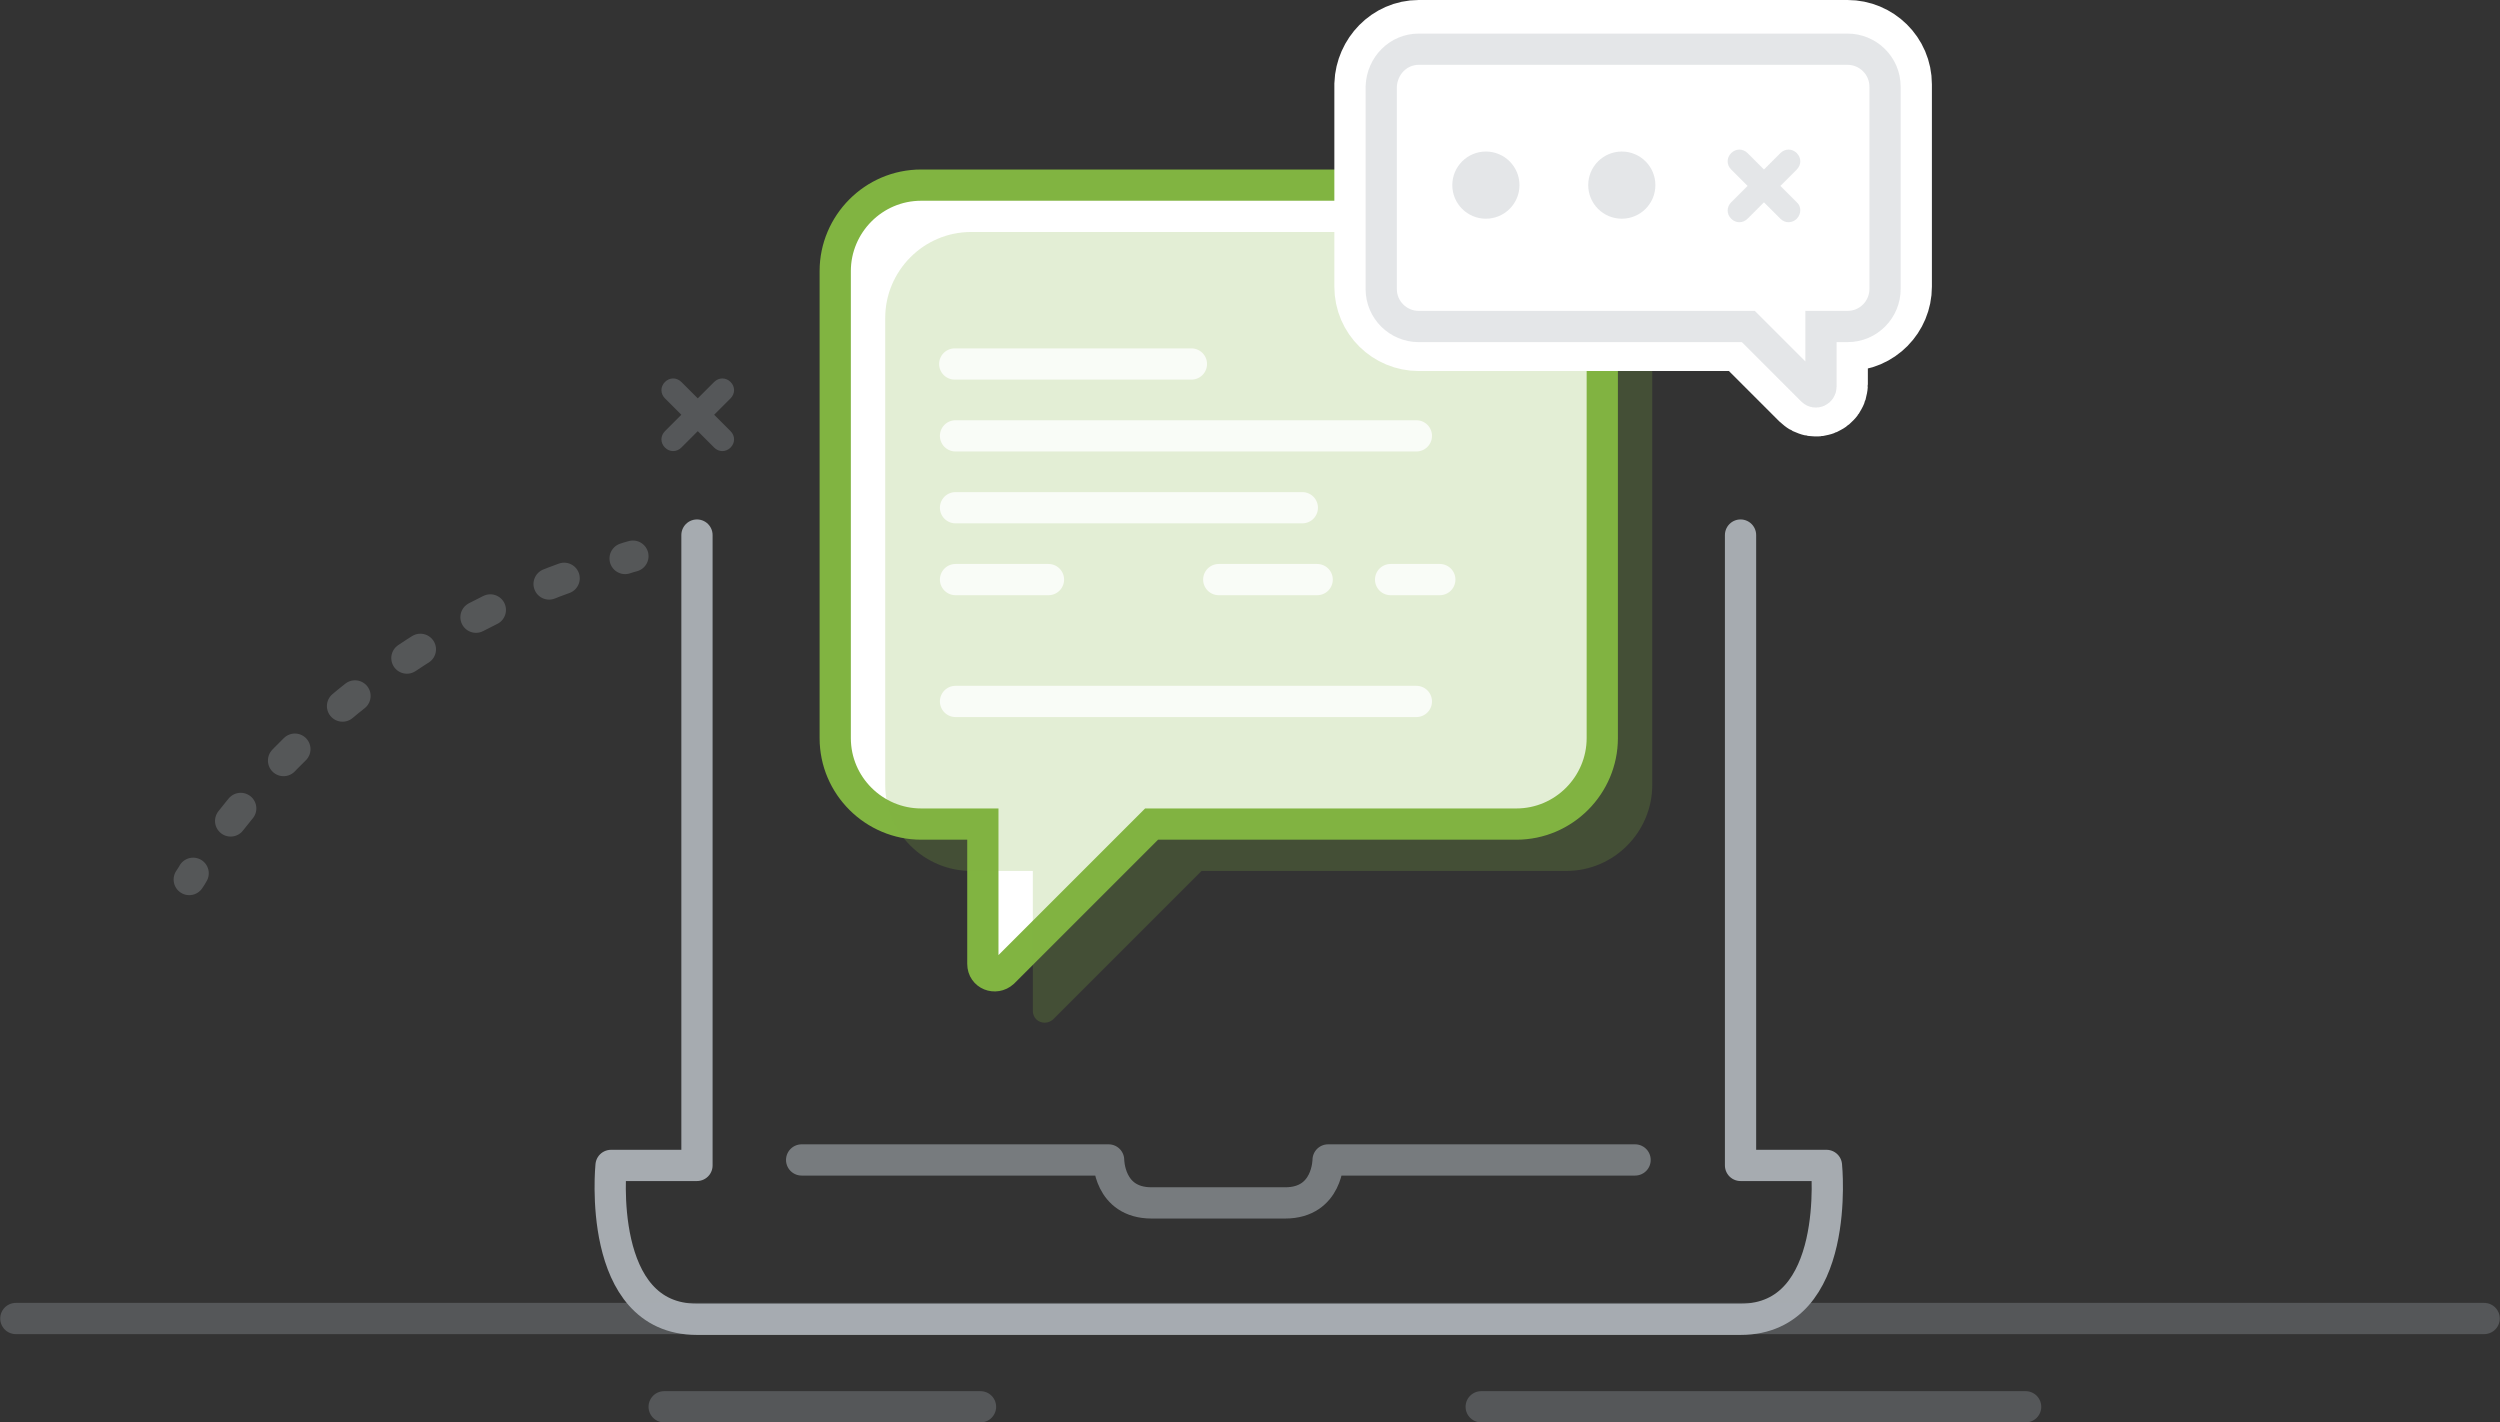 <svg xmlns="http://www.w3.org/2000/svg" id="Layer_1" viewBox="0 0 320.057 182.1" width="320.057" height="182.1"><rect x="0" y="0" width="320.057" height="182.1" fill="#333333" stroke="none"/><style id="style3479">.st0{opacity:.22;fill:#81b441}.st1{fill:none;stroke:#a6abb0;stroke-width:4;stroke-linecap:round;stroke-miterlimit:10;stroke-dasharray:2,8}.st1,.st2{opacity:.3}.st3{stroke-width:4;stroke-linecap:round;stroke-miterlimit:10}.st3,.st4,.st5{fill:none;stroke:#a6abb0}.st4{stroke-width:4;stroke-linecap:round;stroke-miterlimit:10;stroke-dasharray:1.95,7.801}.st5{stroke-linejoin:round}.st5,.st6,.st7,.st8,.st9{stroke-width:4;stroke-linecap:round;stroke-miterlimit:10}.st6{opacity:.6;stroke-linejoin:round;fill:none;stroke:#a6abb0}.st7{fill:#fff;stroke:#81b441}.st8,.st9{opacity:.3;fill:none;stroke:#a6abb0}.st9{opacity:.8;stroke:#fff}.st10{fill:#eaedef}.st11,.st12{fill:none;stroke-width:3}.st11{stroke-linecap:round;stroke-linejoin:round;stroke-miterlimit:10;stroke:#a6abb0}.st12{stroke:#81b441}.st12,.st13,.st14{stroke-linecap:round;stroke-miterlimit:10}.st13{opacity:.3;fill:none;stroke:#a6abb0;stroke-width:3}.st14{fill:#fff;stroke:#fff;stroke-width:12}.st15{opacity:.3;fill:#a6abb0}.st16{fill:none;stroke:#a6abb0;stroke-width:4;stroke-miterlimit:10;stroke-dasharray:1.988,7.954}.st16,.st17,.st18{stroke-linecap:round}.st17{fill:none;stroke-miterlimit:10;stroke-dasharray:1.973,7.891;stroke:#a6abb0;stroke-width:4}.st18{opacity:.45;stroke:#81b441;stroke-width:2}.st18,.st19,.st20{fill:none;stroke-miterlimit:10}.st19{stroke-linecap:round;stroke:#81b441;stroke-width:4}.st20{opacity:.3;stroke:#a6abb0;stroke-width:2}.st21{fill:#fff}.st22{opacity:.4;fill:#e4e6e7}.st23{opacity:.1;fill:#a6abb0}.st24{opacity:.7;fill:none;stroke:#a6abb0;stroke-width:2;stroke-miterlimit:10}.st25{fill:#81b441}.st26,.st27{stroke-linejoin:round}.st26{fill:none;stroke:#231f20;stroke-width:2;stroke-miterlimit:10}.st27{stroke-linecap:round}.st27,.st28{fill:none;stroke:#231f20;stroke-width:2;stroke-miterlimit:10}.st29{fill:none;stroke:#e4e6e7;stroke-width:3;stroke-linecap:round;stroke-linejoin:round}.st29,.st30,.st31,.st32{stroke-miterlimit:10}.st30{fill:none;stroke:#81b441;stroke-width:3}.st31,.st32{stroke-linecap:round}.st31{opacity:.3;fill:none;stroke:#a6abb0;stroke-width:2}.st32{fill:#fff;stroke:#e4e6e7;stroke-width:3;stroke-linejoin:round}.st33,.st34{stroke-width:4}.st33{fill:#fff;stroke-linecap:round;stroke-linejoin:round;stroke-miterlimit:10;stroke:#cacdd0}.st34{stroke:#a6abb0;stroke-dasharray:2.057,8.227}.st34,.st35,.st36,.st37{fill:none;stroke-linecap:round;stroke-miterlimit:10}.st35{stroke:#e4e6e7;stroke-width:4}.st36,.st37{stroke-width:3}.st36{stroke-dasharray:1,4;stroke:#cacdd0}.st37{stroke:#e4e6e7}.st38{opacity:.8;fill:#fff}.st39{fill:none;stroke:#e4e6e7;stroke-width:2;stroke-linejoin:round;stroke-miterlimit:10}.st39,.st40{stroke-linecap:round}.st40,.st41{fill:#fff;stroke:#e4e6e7;stroke-width:2;stroke-miterlimit:10}.st41,.st42,.st43{stroke-linecap:round;stroke-linejoin:round}.st42{fill:#fff;stroke:#cacdd0;stroke-miterlimit:10;stroke-width:3}.st43{stroke-width:4}.st43,.st44,.st45{fill:#fff;stroke:#e4e6e7;stroke-miterlimit:10}.st44{stroke-linecap:round;stroke-width:3}.st45{stroke-width:2}</style><path class="st5" d="M222.828 68.5v80.7h11s2 19.7-11 19.7h-133.6c-13 0-11-19.7-11-19.7h11V68.5" id="path3481" fill="none" stroke="#a6abb0" stroke-width="4" stroke-linecap="round" stroke-linejoin="round" stroke-miterlimit="10"/><path class="st6" d="M209.328 148.5h-39.3s0 5.5-5.5 5.5h-17.1c-5.5 0-5.5-5.5-5.5-5.5h-39.3" id="path3483" opacity=".6" fill="none" stroke="#a6abb0" stroke-width="4" stroke-linecap="round" stroke-linejoin="round" stroke-miterlimit="10"/><path class="st7" d="M194.128 23.7h-76.2c-6.1 0-11 5-11 11v59.8c0 6.1 5 11 11 11h7.9v17.9c0 1.4 1.6 2 2.6 1.1l19-19h46.7c6.1 0 11-5 11-11V34.7c0-6-5-11-11-11z" id="path3485" fill="#fff" stroke="#81b441" stroke-width="4" stroke-linecap="round" stroke-miterlimit="10"/><path class="st0" d="M200.528 29.7h-76.2c-6.1 0-11 5-11 11v59.8c0 6.1 5 11 11 11h7.9v17.9c0 1.4 1.6 2 2.6 1.1l19-19h46.7c6.1 0 11-5 11-11V40.7c.1-6-4.9-11-11-11z" id="path3487" opacity=".22" fill="#81b441"/><path class="st8" d="M318.028 168.8h-316" id="path3489" opacity=".3" fill="none" stroke="#a6abb0" stroke-width="4" stroke-linecap="round" stroke-miterlimit="10"/><path class="st9" d="M152.528 46.6h-30.3m59.1 9.2h-59m59 34h-59m44.4-24.8h-44.4m11.9 9.2h-11.9m46.3 0h-12.6m28.3 0h-6.3" id="path3491" opacity=".8" fill="none" stroke="#fff" stroke-width="4" stroke-linecap="round" stroke-miterlimit="10"/><path class="st14" d="M181.628 6h54.9c2.6 0 4.8 2.1 4.8 4.8v25.9c0 2.6-2.1 4.8-4.8 4.8h-3.4v7.7c0 .6-.7.9-1.1.5l-8.2-8.2h-42.2c-2.6 0-4.8-2.1-4.8-4.8V10.8c.1-2.6 2.2-4.8 4.8-4.8z" id="path3493" fill="#fff" stroke="#fff" stroke-width="12" stroke-linecap="round" stroke-miterlimit="10"/><path class="st8" d="M181.628 6.3h54.9c2.6 0 4.8 2.1 4.8 4.8V37c0 2.6-2.1 4.8-4.8 4.8h-3.4v7.7c0 .6-.7.9-1.1.5l-8.2-8.2h-42.2c-2.6 0-4.8-2.1-4.8-4.8V11.1c.1-2.7 2.2-4.8 4.8-4.8z" id="path3495" opacity=".3" fill="none" stroke="#a6abb0" stroke-width="4" stroke-linecap="round" stroke-miterlimit="10"/><circle class="st15" cx="190.228" cy="23.7" r="4.3" id="circle3497" opacity=".3" fill="#a6abb0"/><circle class="st15" cx="207.628" cy="23.7" r="4.3" id="circle3499" opacity=".3" fill="#a6abb0"/><path class="st15" d="M93.528 55.2l-2.1-2.1 2.1-2.1c.6-.6.6-1.5 0-2.1-.6-.6-1.5-.6-2.1 0l-2.1 2.1-2.1-2.1c-.6-.6-1.5-.6-2.1 0-.6.6-.6 1.5 0 2.1l2.1 2.1-2.1 2.1c-.6.6-.6 1.5 0 2.1.6.6 1.5.6 2.1 0l2.1-2.1 2.1 2.1c.6.6 1.5.6 2.1 0 .6-.6.6-1.5 0-2.1z" id="path3501" opacity=".3" fill="#a6abb0"/><path class="st8" d="M125.528 180.1h-40.5m174.3 0h-69.7" id="path3503" opacity=".3" fill="none" stroke="#a6abb0" stroke-width="4" stroke-linecap="round" stroke-miterlimit="10"/><path class="st15" d="M230.028 25.9l-2.1-2.1 2.1-2.1c.6-.6.6-1.5 0-2.1-.6-.6-1.5-.6-2.1 0l-2.1 2.1-2.1-2.1c-.6-.6-1.5-.6-2.1 0-.6.6-.6 1.5 0 2.1l2.1 2.1-2.1 2.1c-.6.6-.6 1.5 0 2.1.6.6 1.5.6 2.1 0l2.1-2.1 2.1 2.1c.6.6 1.5.6 2.1 0 .6-.6.6-1.6 0-2.1z" id="path3505" opacity=".3" fill="#a6abb0"/><g class="st2" id="g3507" transform="translate(-73.972 -122.9)" opacity=".3"><path class="st3" d="M98.2 235.5c.2-.3.4-.6.5-.8" id="path3509" fill="none" stroke="#a6abb0" stroke-width="4" stroke-linecap="round" stroke-miterlimit="10"/><path class="st34" d="M103.5 228c11.8-15 28-26.5 46.6-32.4" id="path3511" fill="none" stroke="#a6abb0" stroke-width="4" stroke-linecap="round" stroke-miterlimit="10" stroke-dasharray="2.057,8.227"/><path class="st3" d="M154 194.4c.3-.1.6-.2 1-.3" id="path3513" fill="none" stroke="#a6abb0" stroke-width="4" stroke-linecap="round" stroke-miterlimit="10"/></g></svg>